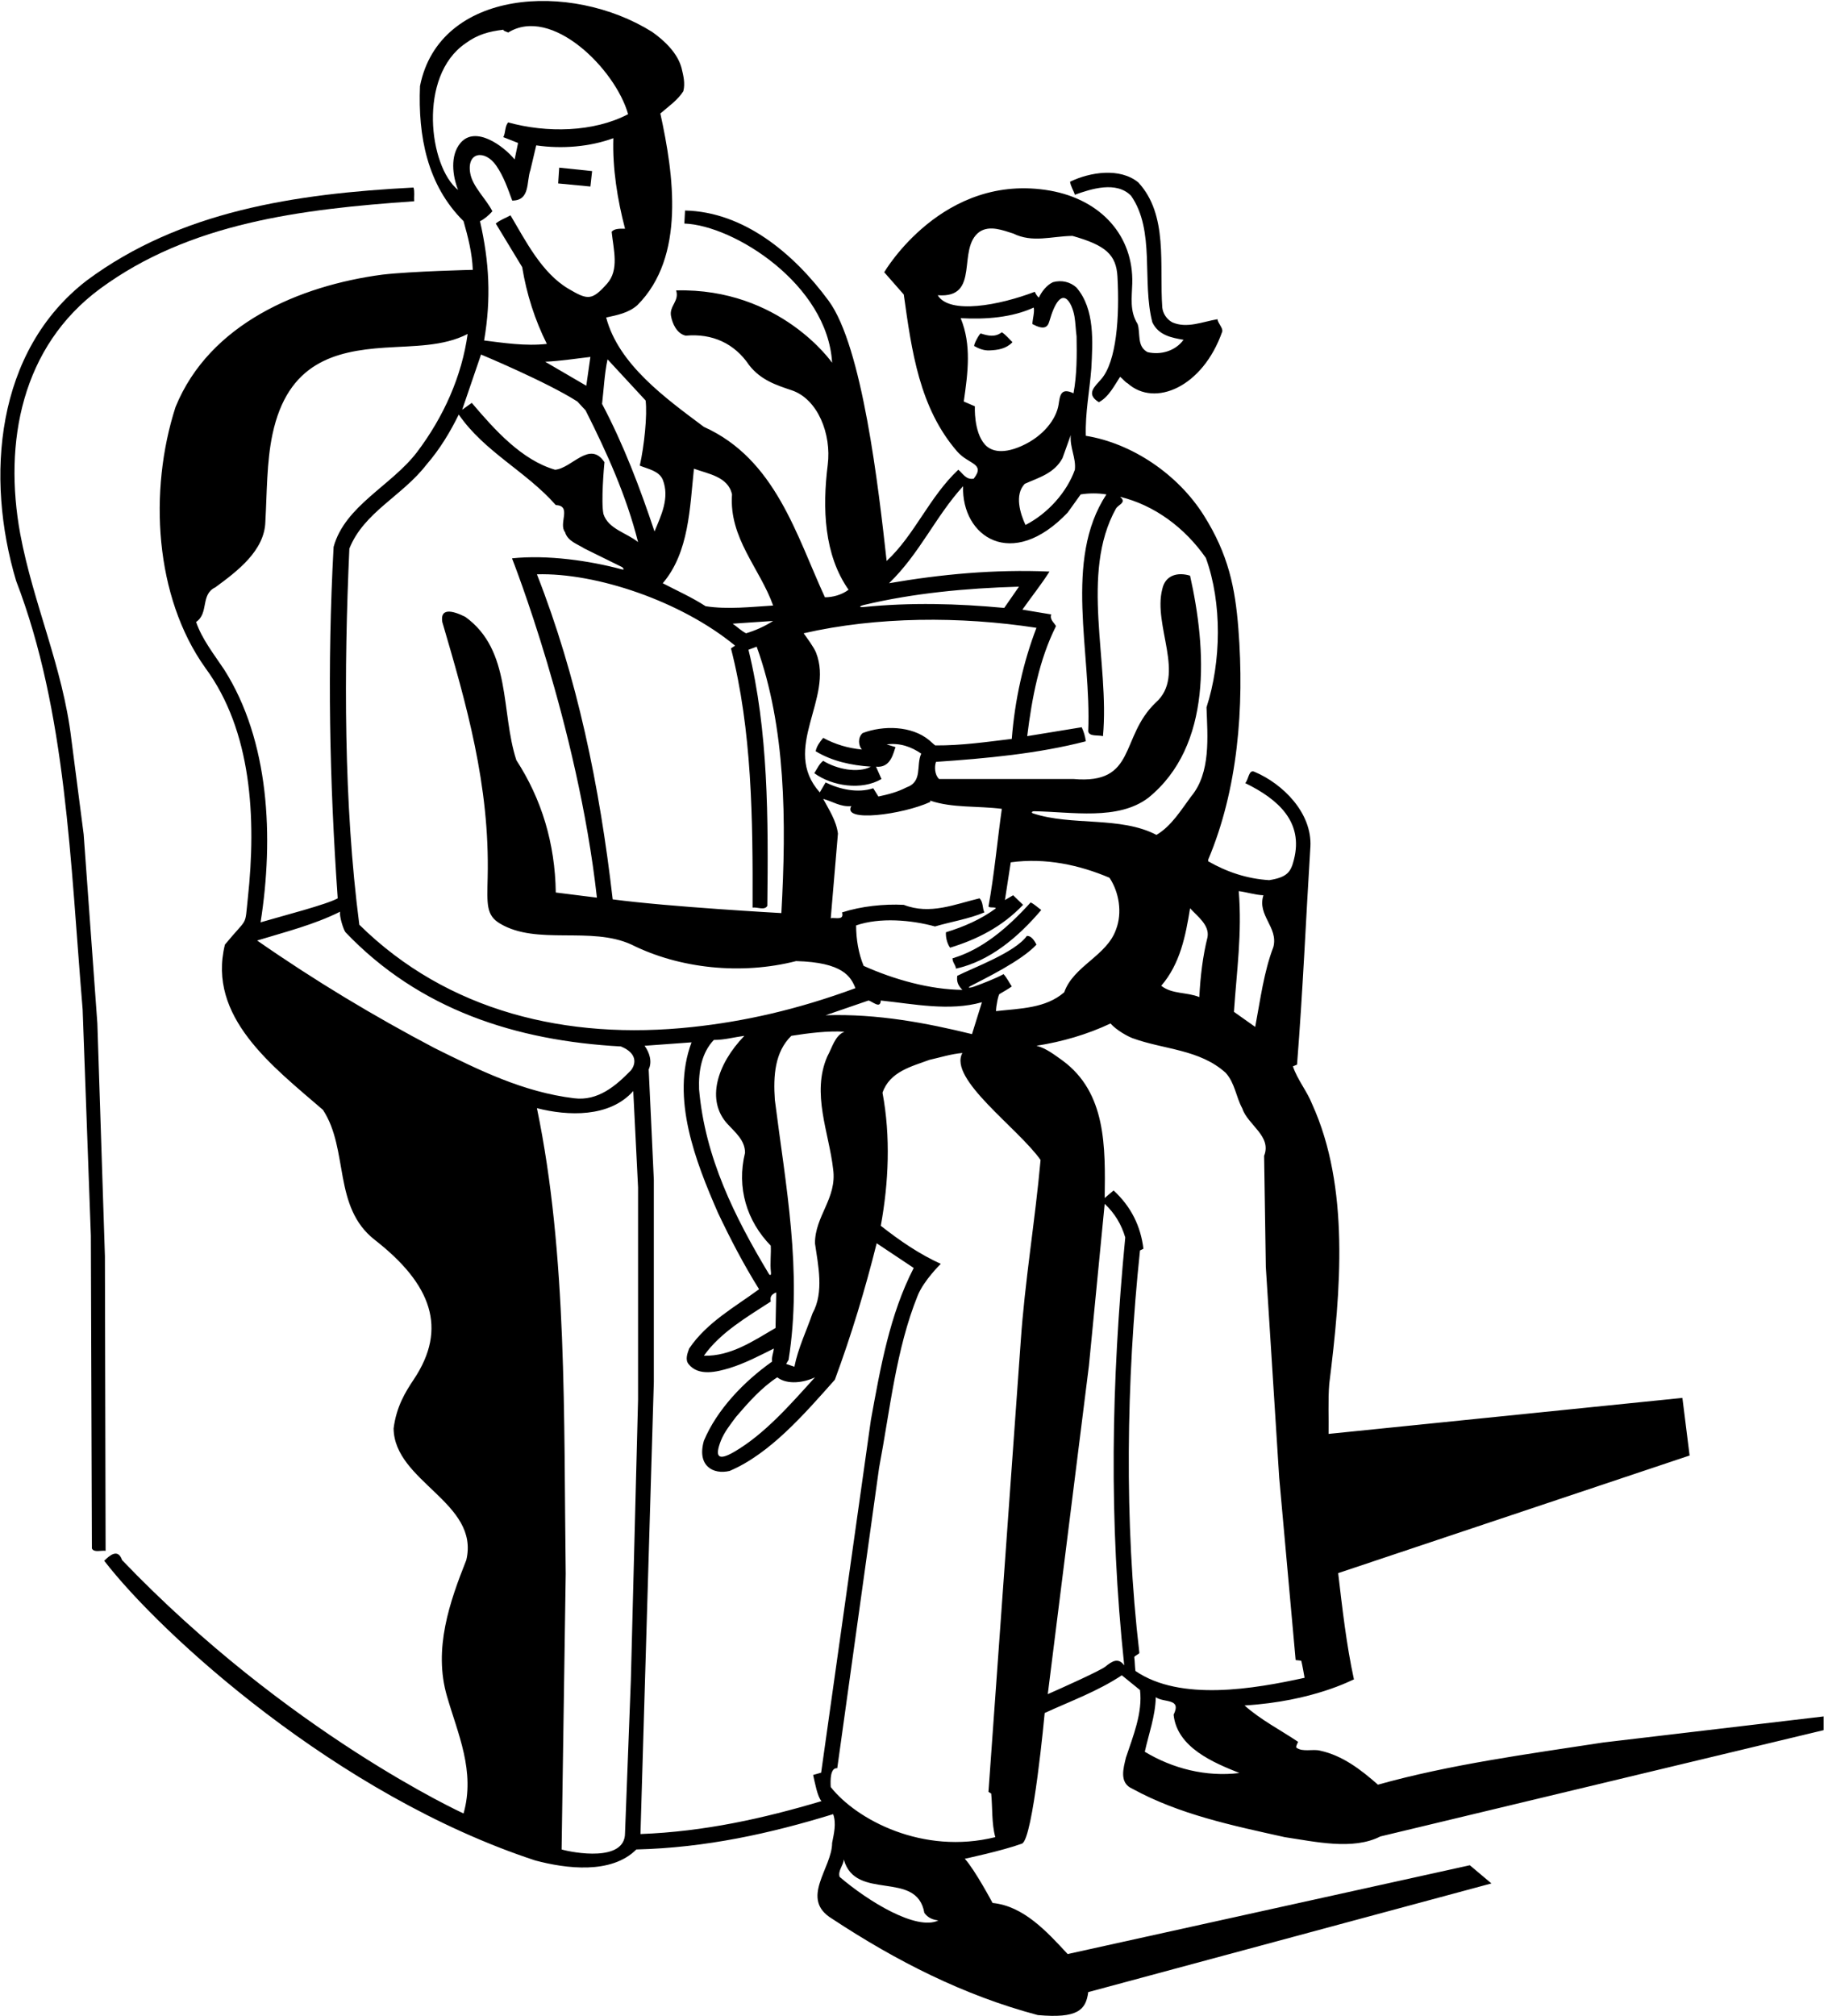 <?xml version="1.0" encoding="UTF-8"?>
<svg xmlns="http://www.w3.org/2000/svg" xmlns:xlink="http://www.w3.org/1999/xlink" width="532pt" height="588pt" viewBox="0 0 532 588" version="1.1">
<g id="surface1">
<path style=" stroke:none;fill-rule:nonzero;fill:rgb(0%,0%,0%);fill-opacity:1;" d="M 300.602 263.199 C 293.801 270.699 286.5 276.898 277.801 279.5 C 277.898 280.898 278.633 281.199 278.836 282.5 C 288.734 280.301 297 273.301 303.699 265.398 C 302.699 264.699 301.699 263.699 300.602 263.199 "/>
<path style=" stroke:none;fill-rule:nonzero;fill:rgb(0%,0%,0%);fill-opacity:1;" d="M 30.602 366.398 L 28.398 298.5 L 24.398 243.301 L 20.801 215.5 C 18.301 194.5 9.699 176.102 5.898 155.699 C 1 129 6.301 101.102 29.199 84.199 C 55.301 65 87.699 61 120.801 58.699 C 120.699 57.398 121 55.898 120.602 54.699 C 85.898 56.5 52.5 61.602 25.301 81.801 C -1.398 102.398 -4.301 139.301 4.699 169.398 C 19.398 207.602 20.5 251.5 24.102 294.398 L 26.5 360.398 L 26.801 451.602 C 27.398 452.898 29.5 452.102 30.801 452.301 L 30.602 366.398 "/>
<path style=" stroke:none;fill-rule:nonzero;fill:rgb(0%,0%,0%);fill-opacity:1;" d="M 295.301 99.801 C 294.398 98.898 293.301 97.602 292.199 96.898 C 290.242 98.434 288.141 97.938 286.078 97.262 C 285.719 97.145 283.809 100.738 284.18 100.945 C 285.504 101.684 286.961 102.277 288.602 102.199 C 291.102 102.102 293.5 101.699 295.301 99.801 "/>
<path style=" stroke:none;fill-rule:nonzero;fill:rgb(0%,0%,0%);fill-opacity:1;" d="M 330.301 521.699 C 344 529.199 359.398 532.402 374.699 535.801 C 383.5 537.102 394.602 539.699 402.602 535.602 L 531.898 504.598 L 531.898 500.598 L 467.602 508.199 C 445.398 511.598 423 514.598 401.898 520.5 C 396.801 516 391.5 512 385.102 510.598 C 382.898 510 380 511.098 378.102 509.699 C 377.898 509.301 378.398 508.598 378.602 508 C 373.398 504.5 367.699 501.598 363 497.402 C 383.164 496.168 394.523 489.828 394.898 489.801 C 392.699 479.699 391.5 469 390.301 458.801 L 492.801 424.5 L 490.699 407.699 L 387.5 418.199 C 387.602 414 387.301 408.301 387.699 403.602 C 391.102 376.398 393.699 346.199 382.699 322 C 381.199 318.199 378.398 314.898 377.102 311 L 378.301 310.5 C 380 289.102 380.898 267.801 382.199 246.898 C 382.699 237.102 374.199 228.602 365.898 225.102 C 364.199 224.301 364.199 227.301 363.199 228.398 C 372.805 233.086 380.207 239.703 377.398 250.699 C 376.5 254.301 375.5 255.836 370.199 256.699 C 363.699 256.301 357.801 254.301 352.398 251.199 L 352.398 250.699 C 360.992 230.367 362.996 206.418 361.191 183.344 C 360.262 171.484 358.316 161.719 351.07 150.246 C 343.492 138.258 330.125 129.273 316.699 127.102 C 316.5 120.301 317.801 114 318.301 107.5 C 318.699 99.801 319.398 90.199 314 83.898 C 312.199 82.199 309.602 81.602 307.102 82.301 C 305.199 83.199 303.801 85.102 303 86.801 C 302.398 86.301 302.102 85.699 301.801 85.102 C 291.512 89.047 276.914 91.785 273.5 86.102 C 286.199 87.102 278.898 72.5 285.699 67.602 C 288.699 65.602 292.602 67.199 295.5 68.102 C 301.199 70.898 306.602 68.898 312.801 68.801 C 322.445 71.523 325.566 74.25 325.926 80.672 C 326.582 92.469 325.637 105.422 321.219 110.543 C 319.289 112.777 316.598 114.891 320.5 117.301 C 323.398 115.801 325.102 112.301 326.699 109.898 C 327.5 110.5 328.102 111.398 328.898 111.801 C 336.82 118.891 350.797 112.891 356.465 96.77 C 356.824 95.742 355.176 94.227 355.102 93.102 C 350.801 93.801 346.199 95.898 341.898 94 C 340.301 93.102 339.199 91.5 339 89.699 C 338.102 77.301 340.801 62.699 332 53.199 C 326.602 48.801 317.898 50.199 312.102 53 C 312.301 54.398 313.102 55.5 313.5 56.801 C 318.199 55.102 325.602 52.699 329.898 57.102 C 337 67.301 333 82.102 336.102 94 C 337.898 97.801 341.699 98.5 345.199 99.102 C 342.801 102.398 338.5 103.602 334.699 102.699 C 331.5 101 332.699 97.199 331.801 94.5 C 329.438 90.719 330.129 86.754 330.242 82.668 C 330.621 68.918 321.297 58.289 306.301 55.602 C 274.965 50.109 257.898 79.398 257.898 79.398 L 263.602 85.898 C 265.898 102.301 268.129 118.949 279.199 131.699 C 282.5 135.5 287.5 135.102 284 139.602 C 281.699 140 280.898 138.102 279.5 137 C 271 145 266.801 156 258.602 163.602 C 256.242 142.219 251.52 101.086 241.691 87.727 C 231.441 73.797 216.836 61.766 199.801 61.398 L 199.602 65.199 C 214.043 65.707 241.391 82.961 242.699 105.801 C 242.699 105.801 227.59 83.934 197.199 84.699 C 198.199 87.801 195.199 89.199 195.699 92.102 C 196.102 94.398 197.398 97.301 200 97.898 C 207.699 97.199 214.199 100.102 218.5 106.5 C 221.879 110.836 226.395 112.316 230.895 113.82 C 238.508 116.363 242.547 126.551 241.422 135.551 C 239.828 148.305 240.348 161.828 247.5 172 C 245.5 173.5 242.898 174.199 240.602 174.199 C 232.301 156.199 226.199 133.898 205.301 124.5 C 194.199 116.199 180.398 106.301 176.801 92.602 C 180 91.898 183.301 91.301 185.898 89 C 200 74.898 196.5 50.898 192.602 33.102 C 194.898 31.102 197.699 29.199 199.301 26.602 C 199.898 24.301 199.301 22 198.801 19.898 C 197.699 15.602 193.898 11.898 190.199 9.301 C 166.438 -5.594 128.094 -3.172 122.5 25.102 C 121.898 39.699 124.602 54 135.199 64.5 C 136.5 69.102 137.699 73.699 137.898 78.699 C 137.898 78.699 120.102 79.102 111.5 80.102 C 87.398 83.301 61.102 94.398 51.199 118.699 C 43.301 143.199 45.102 174.102 59.898 194.801 C 73.383 213.105 74.828 238.504 72.277 262.031 C 71.344 270.652 72.461 267.164 65.602 275.5 C 60.398 296.602 79.5 311 94.199 323.699 C 101.801 335.301 97 352 109.301 361.602 C 125.883 374.543 130.617 387.434 120.695 402.297 C 118.168 406.078 115.625 410.242 114.801 416.602 C 115 432.199 140 438.199 136 455 C 131.199 467.102 126.301 480.898 130.398 494.801 C 133.5 505.598 138.699 516.598 135.199 528.902 C 135.199 528.902 84 505.5 35.602 455 C 34.398 451.398 31.801 453.801 30.398 455.199 C 46.828 476.527 98.238 523.605 156.102 542.602 C 165.102 545 178.301 546.699 185.602 539.398 C 205.898 538.898 224.801 534.699 243 529.098 C 244 531.801 243.199 534.898 242.699 537.5 C 242.699 544.898 233.102 553.801 242.699 559.602 C 261.5 572 281.199 582 302.699 587.699 C 314.246 588.727 316.73 586.262 317.398 581 L 435 549.301 L 428.699 544 L 311.398 569.898 C 305.199 563.199 298.5 555.898 289.5 555 C 289.5 555 284.398 545.398 281.398 542.102 C 281.398 542.102 292.285 539.801 298.07 537.695 C 301.301 536.52 304.699 499.598 304.699 499.598 C 312.301 496.098 320.102 493.301 327.199 488.598 L 332.5 492.902 C 333.301 499.5 330.5 506.301 328.398 512.598 C 327.699 515.598 326.301 520 330.301 521.699 Z M 333.898 510.902 C 335 505.902 337 500.402 337.102 495 C 339.602 496.699 344.699 495.199 342.301 500.098 C 343.301 509.699 354 514.098 361.5 517.098 C 351.801 518.301 342 515.801 333.898 510.902 Z M 361.301 259.898 C 363.699 260.199 366 261 368.5 261.102 C 366.602 267 372.898 270.398 371.398 276.199 C 368.602 283.5 367.602 291.602 366.102 299.5 L 359.898 295.102 C 360.699 283.199 362.301 272.199 361.301 259.898 Z M 284.336 118.5 L 281.102 117.102 C 282.301 108.699 283.398 100.602 280.199 92.801 C 287.602 93.199 295.199 92.602 301.5 89.699 C 301.801 90.898 301.199 92.898 301.102 94.5 C 304.43 96.312 305.539 95.496 306.031 93.793 C 309.508 81.734 312.727 88.336 313.391 92.324 C 313.711 94.242 313.758 96.32 314 98.102 C 314.102 103.5 314.102 109.398 313.102 114.699 C 309.289 112.895 309.145 115.512 308.75 118.016 C 308.082 122.238 304.316 127.227 298.02 130.047 C 291.633 132.902 288.566 131.117 287.234 129.609 C 283.949 125.891 284.336 118.5 284.336 118.5 Z M 313.5 137 C 311.199 143.5 305.602 149.801 299.102 153.102 C 297.602 149.898 295.801 144.301 298.898 141.102 C 302.898 139.301 307.5 138.102 309.898 133.602 L 312.301 126.898 C 312 130.602 313.898 133.602 313.5 137 Z M 280.898 141.801 C 280.434 156.52 295.113 166.602 311.398 149.5 L 315.199 144.199 C 317.602 143.801 320.301 143.801 322.699 144.199 C 310.102 163.398 318.398 190.301 317.398 213.301 C 317.699 214.898 320.301 214.301 321.699 214.699 C 323.699 193.199 314.898 167.398 325.5 148.301 C 326.102 147.301 328.199 146.699 327.199 145.398 L 326.699 144.898 C 336.602 147.301 345.5 153.801 351.699 162.699 C 356.5 175.898 356.199 193 351.898 206.301 C 352.199 214.801 353.199 225.398 347.398 232.301 C 344.5 236.199 341.699 240.898 337.301 243.5 C 326.723 237.973 312.605 240.98 301.266 237.211 C 300.703 237.023 300.965 236.59 301.664 236.602 C 312.633 236.77 326.062 239.375 334.898 232.699 C 353.699 217.5 351.898 189.301 347.102 167.898 C 343.664 166.836 339.898 167.602 339 171.801 C 336.199 182.5 346 197 337.102 204.898 C 326.5 215 331.664 228.836 313.102 227.199 L 273.898 227.199 C 272.602 226 272.5 223.602 273 222.199 C 287.699 221.199 302.801 219.801 316.699 216.199 C 316.5 214.699 316.102 213.398 315.5 212.102 L 299.602 214.699 C 301 203.398 303.102 192.398 308 182.602 C 307.398 181.5 306.102 180.699 306.602 179.199 L 298.199 177.801 C 300.801 174.102 303.699 170.5 306.102 166.699 C 290.102 166 274.301 167.5 259.301 170.102 C 268.301 161.398 272.801 150.699 280.898 141.801 Z M 352.199 273.301 C 350.801 278.898 350.102 284.801 349.801 290.801 C 346.199 289.301 341.801 290 338.699 287.5 C 344.199 281.102 345.801 273 347.102 264.898 C 349.301 267.301 352.801 269.801 352.199 273.301 Z M 292.699 284.102 C 290.539 285.336 286.184 287.004 283.836 287.836 C 283.051 288.109 281.848 288.227 283.121 287.555 C 286.945 285.535 297.875 280.301 302.301 275.5 C 301.332 273.566 300.41 272.91 299.496 272.969 C 296 277.836 283.699 282.301 279.199 284.602 C 279 286.199 279.336 287.336 280.699 288.699 C 271.199 288.602 260.801 285.699 251.898 281.699 C 250.398 278.102 249.699 273.898 249.699 269.898 C 256.602 267.5 265.801 268.301 272.699 270.199 C 277.5 268.801 282.602 268 287.102 266.102 C 286.5 264.801 286.801 263.102 285.699 262 C 278.5 263.699 271.301 266.898 263.602 263.898 C 257.801 263.602 251.199 264.301 245.602 266.102 C 246.301 268.602 243.5 267.5 242.301 267.801 L 244.398 243.102 C 243.898 239.301 241.801 236.199 240.102 233 C 242.801 233.699 245.102 235.398 248.301 235.102 C 245.512 239.938 263.246 237.586 271.301 233.898 L 271.301 233.5 C 277.699 235.699 285.199 235 292.199 235.898 C 290.898 245.102 290 255.102 288.301 264.398 C 288.898 264.898 289.898 264.398 290.5 264.898 C 286 268.199 281.102 270.301 275.898 271.898 C 275.801 273.301 276.199 275.102 277.102 276.398 C 284.898 274 292.199 270.398 298.398 263.898 L 295.5 261.102 L 293.102 262.5 L 294.801 251.5 C 305 250.102 314.898 252.301 323.602 256 C 326.398 260.199 327.398 266.199 325.5 271.102 C 322.801 278.801 313.102 281.699 310.398 289.398 C 305 294.102 297.602 294.102 290.5 294.898 C 290.5 293.5 291.172 290.133 291.512 289.918 C 292.703 289.172 293.934 288.555 295.102 287.699 C 294.301 286.5 293.699 285.199 292.699 284.102 Z M 243 341 C 244.164 349.5 237.699 354.602 237.699 362.602 C 238.602 368.898 240.398 376.898 237 383 C 235.199 388.199 232.801 393.102 231.699 398.602 L 229.301 397.801 L 230 396.602 C 234.102 370.898 229.102 345.398 226 320.801 C 225.5 313.699 226 306.801 230.801 302.102 C 235.801 301.301 241.5 300.602 246.301 300.898 C 243.5 302 242.699 305.602 241.301 308.102 C 236.602 318.898 241.801 330.301 243 341 Z M 212.18 327.797 C 214.488 330.312 217.301 332.57 217.301 336.199 C 214.801 346.398 217.801 356.102 224.801 363.301 C 224.949 365.59 224.551 368.477 224.855 371.035 C 224.965 371.945 224.609 372.133 224.172 371.398 C 214.309 354.953 205.621 337.609 203.898 317.699 C 203.699 312.199 204.699 307 208.199 303.301 C 211.301 303.301 214.102 302.5 217.102 302.102 C 209.055 310.453 205.887 320.953 212.18 327.797 Z M 224.801 379.602 C 224.602 378.301 224.801 377.699 226.199 377 L 226.398 377 L 226.199 387.301 C 219.699 391.102 213.102 395.602 205.301 395.398 C 210.102 388.602 217.898 384.102 224.801 379.602 Z M 226.699 401.699 C 229.699 404 234.602 403.199 237.699 401.699 C 230.508 409.629 223.062 418.238 214.105 423.453 C 209.305 426.246 208.465 424.742 210.262 420.172 C 211.234 417.688 213.047 415.426 214.699 413.199 C 218.301 409 222.102 404.699 226.699 401.699 Z M 240.801 296.102 L 253.301 291.801 C 254.398 292 256.801 294.398 256.898 291.801 C 266.5 292.801 276.898 295 286.398 292.301 L 283.5 301.602 C 270.398 298.398 256 295.602 240.801 296.102 Z M 251.984 176.438 C 266.371 173.008 281.621 171.555 297.199 171.102 L 292.898 177.301 C 279.227 176.023 265.633 175.66 251.82 177.047 C 250.484 177.184 250.582 176.773 251.984 176.438 Z M 302.301 183.102 C 298.5 193 296 204 295.102 215.5 C 287.77 216.379 280.531 217.449 272.832 217.406 C 272.656 217.402 271.449 216.234 270.984 215.852 C 265.883 211.652 257.648 211.508 251.602 213.801 C 250.102 215.102 250.398 217.602 251.398 218.602 C 247.301 218.199 243.602 217.102 240.102 215.199 C 239.102 216.398 238.199 217.602 237.898 219.102 C 242.699 222 248.199 223.199 254 223.602 C 250.199 225.602 244 224.301 240.102 221.898 C 238.898 222.801 238.301 224.301 237.5 225.5 C 242.699 229.301 251.301 230.602 257.102 227.199 L 255.5 223.602 C 259.914 224.086 260.602 219.301 261.199 217.898 L 258.602 217.102 C 262.5 216.602 265.801 217.801 268.699 219.801 C 267.102 223.199 269.234 227.969 264.336 229.664 C 261.836 230.969 259.102 231.699 256.199 232.301 L 254.699 229.898 C 250.102 231.398 244.898 230.199 240.801 228.199 L 239.102 231.102 C 227.641 218.266 243.324 203.754 238.008 190.328 C 237.391 188.773 235.355 186.039 234.398 184.699 C 255.801 179.801 280.102 179.699 302.301 183.102 Z M 249.5 288.199 C 232.398 294.5 216.988 297.922 201.84 299.543 C 165.312 303.457 130.508 295.016 104.801 269.699 C 100.199 234.301 100.301 195.199 101.898 160 C 106.102 149.398 117.301 144.699 124.398 135.5 C 128.301 131 131.301 126 133.801 120.898 C 141.301 131.801 153.5 137.5 162.102 147.301 C 166.898 147.5 162.801 152.699 164.801 155.199 C 165.602 157.898 168.5 158.699 170.5 160 L 181.465 165.406 C 181.465 165.406 182.484 166.355 181.363 166.055 C 171.883 163.512 159.703 161.762 149.336 162.836 C 149.336 162.836 168.441 211.172 174.102 261.801 L 162.102 260.301 C 161.898 246 158 233.102 150.602 221.699 C 146 207.602 149.301 189.699 135.699 179.898 C 131.793 177.945 128.336 177.336 129 181.398 C 135.98 205.199 142.867 228.902 142.238 255.836 C 142.055 263.781 141.781 266.934 145.82 269.352 C 156.621 275.816 172.312 270.027 184.199 275.5 C 198.199 282.5 216.199 284.398 232.199 280.301 C 245.836 280.664 248.164 284.836 249.5 288.199 Z M 227.898 266.301 C 227.898 266.301 195.199 264.5 178.699 262.301 C 174.898 229.199 168.301 197.301 156.602 167.5 C 173.898 167 198.664 175.336 214.398 188.301 L 213.199 189.102 C 219.301 212.898 219.602 238.602 219.5 264.699 C 220.898 264.5 223 265.602 223.801 264.199 C 224.102 238.699 224.102 213.102 218.301 189.5 L 220.699 188.602 C 229.199 212.199 229.398 239.398 227.898 266.301 Z M 213.699 181.898 C 217.602 181.602 221.5 181.398 225.5 181.102 C 223 182.699 220.301 183.898 217.602 184.699 C 216.199 184 215 182.801 213.699 181.898 Z M 213.5 144.199 C 212.602 157 221.602 165.699 225.5 176.602 C 219.102 177 212.199 177.801 205.801 176.801 C 201.801 174.199 197.5 172.301 193.301 170.102 C 201 161.102 201.199 148 202.398 136.699 C 206.5 138.199 212.398 139 213.5 144.199 Z M 177.199 104.801 L 188.301 116.801 C 188.836 121 187.898 130.102 186.602 135.801 C 189 136.801 192.199 137.301 193.301 139.898 C 195.398 145.199 192.801 150.398 190.898 155 C 186.699 142.398 181.898 129.699 175.602 117.801 C 176.102 113.5 176.301 109 177.199 104.801 Z M 134.301 41.699 C 131.199 45.398 132 51.301 133.602 55.398 C 125.098 48.598 121.859 22.258 135.699 12.699 C 139.199 10.102 142.531 9.168 146.836 8.668 C 146.734 9.066 148 9.301 148.199 9.5 C 160.895 1.598 179.484 20.148 183.199 33.301 C 173.102 38.602 159.398 38.801 148.199 35.699 C 147.199 36.898 147.5 38.699 146.801 40 L 151.102 41.699 L 150.102 46.5 C 146.758 42.461 138.664 36.562 134.301 41.699 Z M 137.152 50.531 C 136.059 44.266 141.457 43.555 144.75 48.328 C 146.922 51.48 148.105 54.992 149.398 58.5 C 154.699 58.5 153.5 53 154.699 49.602 L 156.398 42.398 C 164 43.5 172.102 42.801 178.898 40.301 C 178.602 49.102 180.102 58.301 182.301 66.699 C 180.898 66.699 179.199 66.602 178.398 67.602 C 178.945 72.867 180.645 78.711 177.059 82.734 C 172.621 87.715 171.418 87.535 165.801 84.223 C 157.996 79.617 153.254 70.137 148.898 62.801 C 147.5 63.602 145.898 64.102 144.602 65.199 L 152.301 77.898 C 153.602 85.801 156 93.301 159.5 100.301 C 153.199 101 146.898 100 141.199 99.301 C 143.301 87 142.699 76.398 140 64.5 C 141 64.102 142.602 62.801 143.602 61.602 C 141.789 57.984 137.836 54.469 137.152 50.531 Z M 172.199 104.102 L 171 112.5 L 159 105.5 C 163.5 105.301 167.801 104.602 172.199 104.102 Z M 140.301 103.398 C 140.301 103.398 159.5 111.398 168.398 117.102 L 170.801 119.699 C 177 132 182.699 144.602 186.102 158.102 C 182.801 155.398 177.398 154.301 176 149.898 C 175.27 146.32 176.164 136.121 176.301 134.801 C 172 128.301 166.801 136.602 161.898 137 C 152.199 134.199 144.301 125.398 137.602 117.5 L 134.801 119.5 Z M 65.398 195.301 C 62.398 190.801 58.898 186.398 57.199 181.398 C 61 178.801 58.398 173.398 62.801 171.301 C 69.199 166.602 77.199 160.602 77.398 152.102 C 77.875 143.906 77.742 134.789 79.48 126.629 C 83.902 105.855 97.535 102.391 112.148 101.402 C 120.559 100.832 129.289 101.102 136.398 97.398 C 134.699 109.699 129.398 121.602 121.602 131.898 C 114.102 141.699 100.602 147.5 97.301 159.5 C 95.398 194.5 96.102 227.699 98.5 262 C 95.168 263.836 82.801 267 76 269 C 79.898 244.301 78.602 216.102 65.398 195.301 Z M 126.801 305.699 C 109.102 296.398 91.801 286 75 274.301 C 83.199 271.801 91.602 269.699 99.199 265.898 C 98.898 267.199 100.246 271.336 100.773 271.891 C 122.285 294.453 150.453 303.539 181.102 305.199 C 186.059 307.242 185.43 310.414 184 312.199 C 179.602 316.699 174.398 321.199 167.398 320.301 C 152.602 318.5 139.699 312.102 126.801 305.699 Z M 186.102 408.199 L 184 490 L 182.301 534.602 C 182.344 543.176 167.145 540.355 163.801 539.398 L 165 459 C 164.398 413.5 165.5 366 156.602 323.199 C 165.602 325.5 177.801 326 184.699 318.199 L 186.102 346.301 Z M 186.801 534.898 L 190.699 403.102 L 190.699 344.102 C 190.199 333.398 189.699 322 189.199 311.898 C 190.301 309.602 189.398 306.898 188 305 L 201.699 304 C 195.602 320.301 202.898 338.801 209.398 353.699 C 213 361.301 216.898 368.801 221.398 376 C 214.5 381.102 206.199 385.602 201 393.301 C 200.5 394.699 199.801 396.5 200.801 397.801 C 203.699 401.5 209.102 400.102 212.801 399 C 217.301 397.602 221.5 395.398 225.699 393.301 C 225.602 394.602 225 395.699 225.199 397.102 C 217 402.898 209.102 411.102 205.301 420.199 C 203.207 427.531 208.016 430.148 212.801 429 C 224.602 424 234.699 412.301 243.5 402.398 C 248.301 389.398 252.301 376.199 255.699 362.602 L 266.5 369.801 C 259.5 383.398 256.801 398.801 254 414.199 L 239.5 517 L 237.164 517.668 C 237.664 519.832 238.398 524 239.602 525.301 C 222.801 530.301 205.5 534.199 186.801 534.898 Z M 244.898 547.398 C 244.301 545.602 246 544.102 246.102 542.301 C 249.5 554.699 267.398 545.199 269.602 557.898 C 270.699 559.398 272.102 559.898 273.699 560.102 C 267.336 563.168 253.301 554.602 244.898 547.398 Z M 297.699 391.398 L 288.301 522.598 L 289.102 523.098 C 289.5 527.098 289.199 531.902 290.301 535.801 C 269.164 541.047 249.824 530.73 242.301 521.199 C 242.164 519.168 242.164 515.5 244.199 515.699 L 256.398 428.102 C 259.621 411.094 261.324 393.523 267.668 377.836 C 269.469 373.387 274.398 368.602 274.398 368.602 C 268.199 365.801 262.5 361.898 256.898 357.5 C 259.199 344.898 259.801 331.5 257.398 318.699 C 259.5 312.5 266 311 271.102 309.102 C 274.301 308.398 277.301 307.398 280.699 307.102 C 276.504 314.656 296.898 328.965 303.5 338.301 C 301.898 356.102 298.898 373.699 297.699 391.398 Z M 327.898 485.699 C 326.141 483.316 324.316 484.508 322.41 486.059 C 320.957 487.238 309.699 492.301 305.602 494.098 L 317.602 398.301 L 322.199 351.102 C 325.199 353.898 327.102 357.199 328.199 360.898 C 324.102 403.5 323.398 443.301 327.898 485.699 Z M 331.164 487.336 C 330.973 485.871 331.012 484.809 330.836 483.336 C 330.785 482.941 332.352 482.414 332.309 482.023 C 327.855 444.023 328.496 402.637 332.5 364.699 L 333.5 364.199 C 332.699 357.699 330 352 324.801 347.199 L 322.199 349.398 C 322.398 334.5 322.699 318.699 309.898 309.301 C 307.5 307.602 305.102 305.699 302.301 305 C 309.898 303.801 317.102 301.699 323.898 298.5 C 325.664 300.5 328.992 302.297 330.289 302.773 C 339.363 306.117 349.887 305.988 357.5 312.898 C 360.199 315.898 360.5 319.898 362.301 323.199 C 363.898 328.102 371 331.301 368.699 337.102 L 369.199 369.5 L 373.102 431 L 377.898 484.16 L 379.5 484.336 C 379.699 484.633 380.5 489.332 380.5 489.332 C 365.898 492.535 344.266 496.332 331.164 487.336 "/>
<path style=" stroke:none;fill-rule:nonzero;fill:rgb(0%,0%,0%);fill-opacity:1;" d="M 172.699 49.898 L 163.102 48.898 L 162.801 53.5 L 172.199 54.398 L 172.699 49.898 "/>
</g>
</svg>
